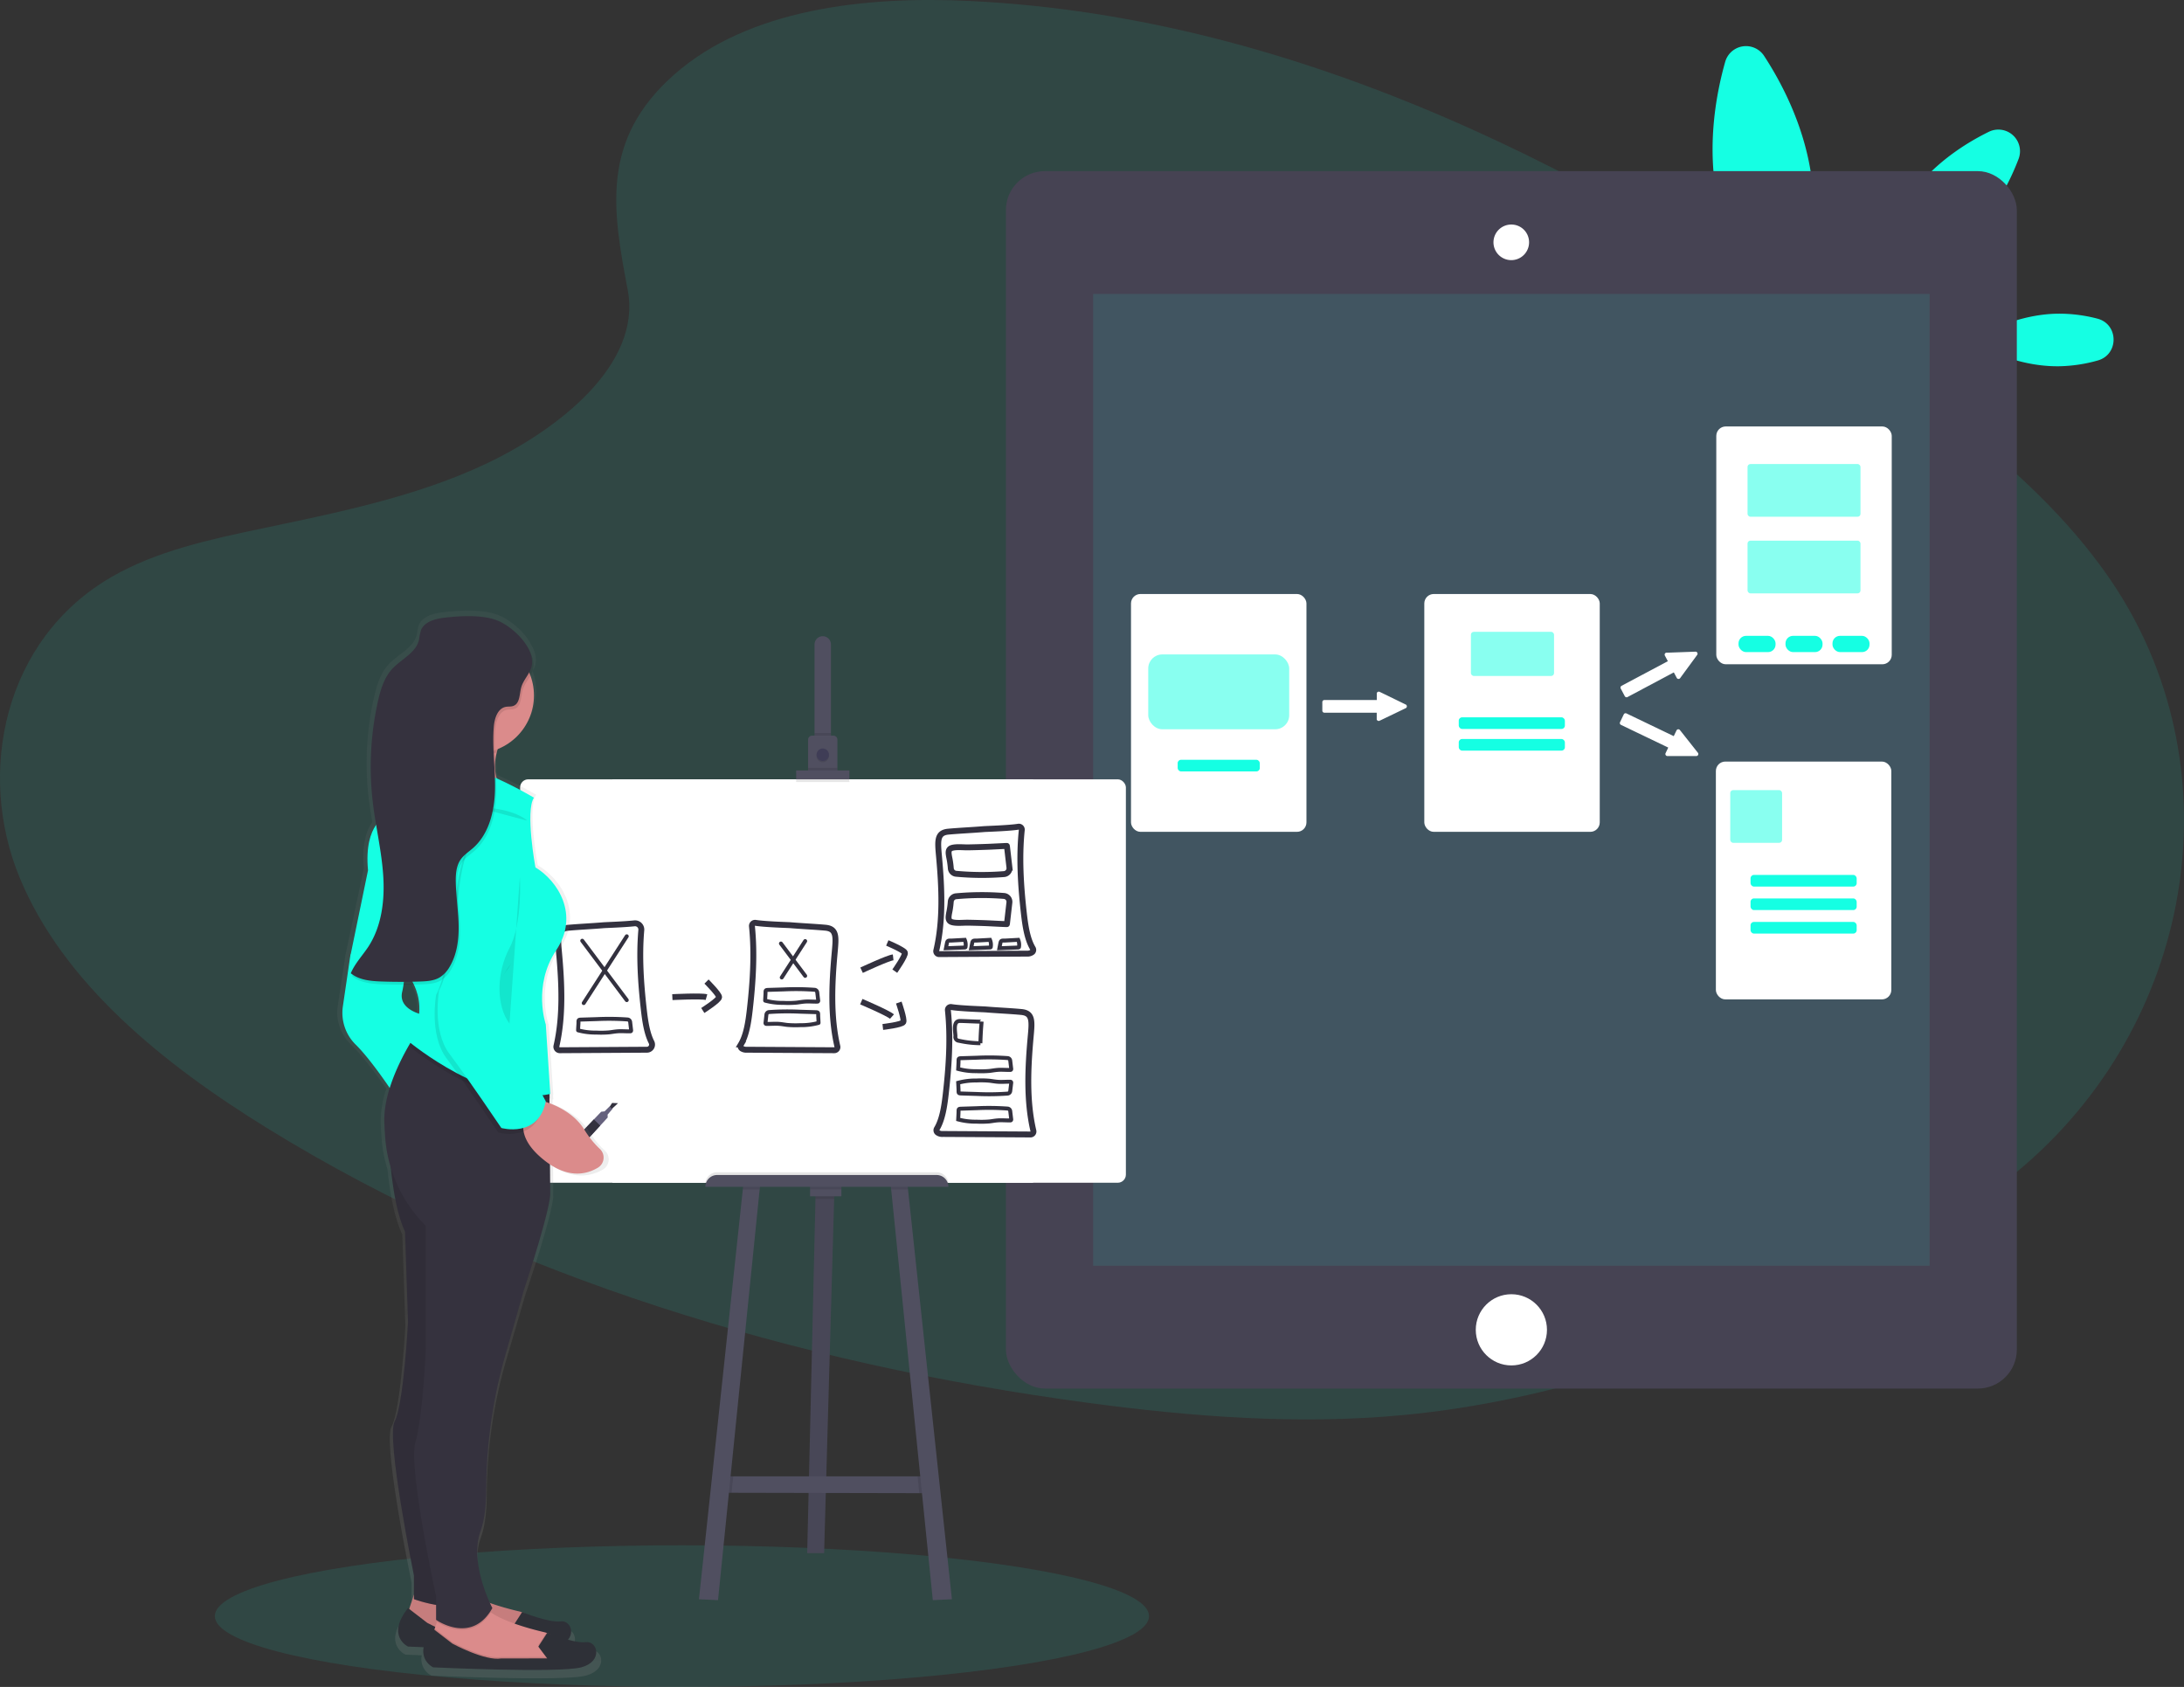 <svg id="a6f4e524-a1b8-434a-a0ca-43acb27f4769" data-name="Layer 1" xmlns="http://www.w3.org/2000/svg" xmlns:xlink="http://www.w3.org/1999/xlink" width="1110.46" height="857.68" viewBox="0 0 1110.46 857.68"><rect x="0" y="0" width="1110.46" height="857.68" fill="#333333" stroke="none"/><defs><linearGradient id="ed123d47-1cc8-43ee-8efc-264e01b6d696" x1="2277.26" y1="874.51" x2="2277.26" y2="331.66" gradientTransform="translate(-1992)" gradientUnits="userSpaceOnUse"><stop offset="0" stop-color="gray" stop-opacity="0.25"/><stop offset="0.54" stop-color="gray" stop-opacity="0.12"/><stop offset="1" stop-color="gray" stop-opacity="0.1"/></linearGradient></defs><title>prototyping process</title><ellipse cx="346.73" cy="821.68" rx="237.5" ry="36" fill="#15ffe3" opacity="0.1"/><path d="M387.66,59C425.33,25.8,484.47,19,538.31,21.68,707.39,30,860,110.67,992.05,201.94c47.8,33.05,94.86,68.65,125.88,114.16,63.16,92.62,44.42,220.94-43.4,297.24-29.88,26-66.1,45.87-103.28,63.51-66.12,31.37-137.46,56.55-212.5,63.72-53.51,5.11-107.68.95-160.88-6.18-148.64-19.92-294.54-64-416.82-139.37C127.42,562,76.87,520.86,54.76,467.37s-8-121.27,46.81-152.92c22.65-13.1,49.73-19,76.24-24.57,39-8.17,78.68-16.23,113.9-32.84,36.37-17.17,79.44-50.36,72.24-88.34C356.22,127.93,350,92.14,387.66,59Z" transform="translate(-44.77 -21.16)" fill="#15ffe3" opacity="0.1"/><path d="M965.6,109.62c6.76,44.56-12.05,84.37-12.05,84.37S923.78,161.56,917,117c-3.79-25,.46-48.48,4.92-64.3a11,11,0,0,1,19.89-3C950.78,63.46,961.81,84.63,965.6,109.62Z" transform="translate(-44.77 -21.16)" fill="#15ffe3"/><path d="M1091.3,180.64a76.91,76.91,0,0,1,19.85,2.51c10.91,2.8,11.08,18.25.23,21.29a77.15,77.15,0,0,1-19.79,2.94c-24.53.27-44.56-12.89-44.56-12.89S1066.77,180.91,1091.3,180.64Z" transform="translate(-44.77 -21.16)" fill="#15ffe3"/><path d="M1022.32,112.9c-22.83,25.09-27.66,57.88-27.66,57.88s32.18-7.9,55-33c10.58-11.63,17.3-24.91,21.46-35.81A11,11,0,0,0,1056,88.17C1045.48,93.34,1032.9,101.27,1022.32,112.9Z" transform="translate(-44.77 -21.16)" fill="#15ffe3"/><rect x="511.46" y="87.01" width="514" height="618.97" rx="19.8" fill="#464353"/><rect x="555.8" y="149.45" width="425.32" height="494.09" fill="#15ffe3" opacity="0.1"/><circle cx="768.46" cy="676.12" r="18.1" fill="#fff"/><path d="M813.23,152.92a8.55,8.55,0,1,1,8.55-8.55A8.57,8.57,0,0,1,813.23,152.92Z" transform="translate(-44.77 -21.16)" fill="#fff"/><path d="M813.23,136.32a8.05,8.05,0,1,1-8.05,8.05,8.06,8.06,0,0,1,8.05-8.05m0-1a9.05,9.05,0,1,0,9,9.05,9,9,0,0,0-9-9.05Z" transform="translate(-44.77 -21.16)" fill="#fff"/><rect x="575.56" y="302.51" width="88.21" height="119.92" rx="4.3" fill="#fff" stroke="#fff" stroke-miterlimit="10"/><rect x="583.83" y="332.73" width="71.67" height="38.05" rx="7.14" fill="#15ffe3" opacity="0.5"/><rect x="598.79" y="386.3" width="41.75" height="5.91" rx="1.69" fill="#15ffe3"/><rect x="724.69" y="302.51" width="88.21" height="119.92" rx="4.3" fill="#fff" stroke="#fff" stroke-miterlimit="10"/><rect x="747.89" y="321.24" width="42.27" height="22.44" rx="1.46" fill="#15ffe3" opacity="0.5"/><rect x="741.71" y="364.71" width="53.96" height="5.91" rx="1.69" fill="#15ffe3"/><rect x="741.71" y="375.73" width="53.96" height="5.91" rx="1.69" fill="#15ffe3"/><rect x="873.15" y="217.32" width="88.21" height="119.92" rx="4.3" fill="#fff" stroke="#fff" stroke-miterlimit="10"/><rect x="888.54" y="235.93" width="57.43" height="26.8" rx="1.46" fill="#15ffe3" opacity="0.5"/><rect x="888.54" y="274.88" width="57.43" height="26.8" rx="1.46" fill="#15ffe3" opacity="0.5"/><rect x="883.95" y="323.28" width="18.84" height="8.27" rx="3.83" fill="#15ffe3"/><rect x="907.84" y="323.28" width="18.84" height="8.27" rx="3.83" fill="#15ffe3"/><rect x="931.73" y="323.28" width="18.84" height="8.27" rx="3.83" fill="#15ffe3"/><rect x="872.94" y="387.7" width="88.21" height="119.92" rx="4.3" fill="#fff" stroke="#fff" stroke-miterlimit="10"/><rect x="879.75" y="401.72" width="26.36" height="26.8" rx="1.46" fill="#15ffe3" opacity="0.5"/><rect x="890.07" y="444.84" width="53.96" height="5.91" rx="1.69" fill="#15ffe3"/><rect x="890.07" y="456.79" width="53.96" height="5.91" rx="1.69" fill="#15ffe3"/><rect x="890.07" y="468.74" width="53.96" height="5.91" rx="1.69" fill="#15ffe3"/><path d="M759.29,380.77l-1.35.65L747,386.68l-1,.47a.54.54,0,0,1-.73-.29.59.59,0,0,1,0-.2v-3.11a.53.53,0,0,0-.53-.53H718.15a.54.54,0,0,1-.54-.53V378.1a.54.54,0,0,1,.54-.53h26.62a.54.54,0,0,0,.53-.54v-3.18a.65.65,0,0,1,0-.2.54.54,0,0,1,.73-.28l1,.47,10.91,5.31,1.35.66A.53.53,0,0,1,759.29,380.77Z" transform="translate(-44.77 -21.16)" fill="#fff" stroke="#fff" stroke-miterlimit="10"/><path d="M907.32,353.8l-.88,1.21-7.16,9.76-.63.87a.55.55,0,0,1-.78.09.48.48,0,0,1-.12-.16l-1.46-2.74a.55.55,0,0,0-.73-.23l-23.5,12.51a.53.53,0,0,1-.72-.22L869.28,371a.53.53,0,0,1,.22-.72L893,357.79a.53.53,0,0,0,.22-.72l-1.49-2.81a.35.35,0,0,1-.06-.19.52.52,0,0,1,.51-.59l1.07,0,12.12-.44,1.5-.05A.53.53,0,0,1,907.32,353.8Z" transform="translate(-44.77 -21.16)" fill="#fff" stroke="#fff" stroke-miterlimit="10"/><path d="M907.24,405.06h-1.49l-12.11,0h-1.07a.53.53,0,0,1-.53-.57.45.45,0,0,1,.05-.19l1.34-2.81a.53.53,0,0,0-.25-.71l-24-11.52a.54.54,0,0,1-.25-.72l1.9-3.95a.52.52,0,0,1,.71-.25l24,11.53a.55.55,0,0,0,.72-.25l1.38-2.87a.52.52,0,0,1,.89-.1l.67.83,7.53,9.52.93,1.18A.53.53,0,0,1,907.24,405.06Z" transform="translate(-44.77 -21.16)" fill="#fff" stroke="#fff" stroke-miterlimit="10"/><polygon points="424.19 606.65 424.11 609.58 419.01 789.65 410.43 789.65 414.64 609.58 414.72 606.2 424.19 606.65" fill="#504f60"/><polygon points="424.19 606.65 424.11 609.58 419.01 789.65 410.43 789.65 414.64 609.58 414.72 606.2 424.19 606.65" opacity="0.1"/><polygon points="473.84 759.19 467.42 759.17 371.97 758.97 366.89 758.96 369.59 750.61 473.16 750.61 473.84 759.19" fill="#504f60"/><polygon points="424.19 606.65 424.11 609.58 414.64 609.58 414.72 606.2 424.19 606.65" opacity="0.1"/><rect x="411.9" y="602.25" width="15.91" height="5.98" fill="#504f60"/><polygon points="372.82 750.61 371.97 758.97 366.89 758.96 369.59 750.61 372.82 750.61" opacity="0.1"/><polygon points="386.52 602.14 386.25 604.73 365.08 813.56 355.38 813.11 377.69 604.73 377.94 602.36 386.52 602.14" fill="#504f60"/><polygon points="473.84 759.19 467.42 759.17 466.55 750.61 473.16 750.61 473.84 759.19" opacity="0.1"/><polygon points="484 813.11 474.29 813.56 453.12 604.73 452.86 602.14 461.43 602.36 461.68 604.73 484 813.11" fill="#504f60"/><rect x="311.38" y="396.23" width="213.91" height="205.11" fill="#fff"/><rect x="264.46" y="396.23" width="308" height="205.11" rx="4.13" fill="#fff"/><path d="M467.27,348.8v49.53h-8.34V348.8a4.17,4.17,0,1,1,8.34,0Z" transform="translate(-44.77 -21.16)" fill="#504f60"/><rect x="414.16" y="372.66" width="8.35" height="4.51" opacity="0.1"/><path d="M470.55,397.2v16.36H455.66V397.2a2,2,0,0,1,2-2h10.83A2,2,0,0,1,470.55,397.2Z" transform="translate(-44.77 -21.16)" fill="#504f60"/><circle cx="418.33" cy="384.39" r="3.16" opacity="0.1"/><circle cx="418.33" cy="383.71" r="3.16" fill="#3f3d56"/><rect x="410.89" y="390.37" width="14.89" height="2.03" opacity="0.1"/><rect x="404.79" y="393.08" width="27.08" height="4.51" opacity="0.1"/><rect x="404.79" y="391.72" width="27.08" height="4.51" fill="#504f60"/><path d="M364.63,596H476.21a6,6,0,0,1,6,6v0a0,0,0,0,1,0,0H358.65a0,0,0,0,1,0,0v0A6,6,0,0,1,364.63,596Z" opacity="0.1"/><polygon points="377.94 602.36 386.52 602.14 386.25 604.73 377.69 604.73 377.94 602.36" opacity="0.1"/><rect x="411.9" y="602.25" width="15.91" height="2.48" opacity="0.1"/><polygon points="461.68 604.73 453.12 604.73 452.86 602.14 461.43 602.36 461.68 604.73" opacity="0.1"/><path d="M364.63,597.4H476.21a6,6,0,0,1,6,6v0a0,0,0,0,1,0,0H358.65a0,0,0,0,1,0,0v0a6,6,0,0,1,6-6Z" fill="#504f60"/><path d="M562.59,441.48a1.49,1.49,0,0,1,1.71,1.64c-1.45,14-.52,28.34,1.05,42.31.73,6.39,1.72,13.15,4.55,17.89a1.51,1.51,0,0,1-.2,1.86,4,4,0,0,1-2.78.83l-44.63.25a1.49,1.49,0,0,1-1.46-1.84c3.59-15.3,2.82-32,1.38-47.87-.71-7.81-1.12-12,4.71-12.55,6-.54,12-.79,18-1.29C546.36,442.59,557.9,442.25,562.59,441.48Z" transform="translate(-44.77 -21.16)" fill="#fff" stroke="#33313f" stroke-miterlimit="10" stroke-width="3"/><path d="M528.44,533.17a1.49,1.49,0,0,0-1.71,1.64c1.45,14,.52,28.34-1.06,42.31-.72,6.39-1.71,13.15-4.54,17.9a1.49,1.49,0,0,0,.2,1.85,4,4,0,0,0,2.78.83l44.63.26a1.51,1.51,0,0,0,1.46-1.85c-3.59-15.3-2.82-32-1.38-47.87.71-7.81,1.12-12-4.71-12.55s-12-.79-18-1.29C544.67,534.28,533.13,533.94,528.44,533.17Z" transform="translate(-44.77 -21.16)" fill="#fff" stroke="#33313f" stroke-miterlimit="10" stroke-width="3"/><path d="M541.55,558.93a132.37,132.37,0,0,1,15.56.19,1.47,1.47,0,0,1,1.32,1.3l.49,4.09a.58.58,0,0,1-.12.53.55.55,0,0,1-.38.1c-2.18.06-4.36-.19-6.53,0-1.35.11-2.69.37-4,.52a47.75,47.75,0,0,1-6.66.12,33.56,33.56,0,0,1-9.27-1.14s.18-3.39.18-3.71c0-1.58-.05-1.72,1.58-1.76Z" transform="translate(-44.77 -21.16)" fill="none" stroke="#33313f" stroke-linecap="round" stroke-miterlimit="10" stroke-width="2"/><path d="M541.55,577.37a130.24,130.24,0,0,0,15.56-.2,1.47,1.47,0,0,0,1.32-1.3l.49-4.08a.6.6,0,0,0-.12-.54.55.55,0,0,0-.38-.1c-2.18-.06-4.36.2-6.53,0-1.35-.1-2.69-.36-4-.51a46.26,46.26,0,0,0-6.66-.12,33.56,33.56,0,0,0-9.27,1.14s.18,3.38.18,3.71c0,1.58-.05,1.71,1.58,1.76Z" transform="translate(-44.77 -21.16)" fill="none" stroke="#33313f" stroke-linecap="round" stroke-miterlimit="10" stroke-width="2"/><path d="M541.55,584.59a130.24,130.24,0,0,1,15.56.2,1.47,1.47,0,0,1,1.32,1.3l.49,4.08a.6.6,0,0,1-.12.54.55.55,0,0,1-.38.1c-2.18.06-4.36-.2-6.53,0-1.35.1-2.69.37-4,.52a47.75,47.75,0,0,1-6.66.11,33.55,33.55,0,0,1-9.27-1.13s.18-3.39.18-3.72c0-1.58-.05-1.71,1.58-1.75Z" transform="translate(-44.77 -21.16)" fill="none" stroke="#33313f" stroke-linecap="round" stroke-miterlimit="10" stroke-width="2"/><path d="M548.12,499a6.61,6.61,0,0,1,.44,3.48.52.52,0,0,1-.07.27.54.54,0,0,1-.42.15l-9.5.37s.53-2.8.6-3c.33-1.14,1.16-.84,2.23-.9Z" transform="translate(-44.77 -21.16)" fill="#fff" stroke="#33313f" stroke-linecap="round" stroke-miterlimit="10" stroke-width="2"/><path d="M562.47,499a6.61,6.61,0,0,1,.43,3.48.51.51,0,0,1-.06.27.56.56,0,0,1-.42.15l-9.51.37s.54-2.8.61-3c.32-1.14,1.15-.84,2.23-.9Z" transform="translate(-44.77 -21.16)" fill="#fff" stroke="#33313f" stroke-linecap="round" stroke-miterlimit="10" stroke-width="2"/><path d="M556.74,451.26l1.28,11a3,3,0,0,1-2.73,3.31,142.81,142.81,0,0,1-24.38-.16,3,3,0,0,1-2.71-2.86,42.69,42.69,0,0,0-.86-5.83c-.33-2-.69-3.93,1.67-4.52s5.59-.17,8.17-.22q4.64-.09,9.25-.26C547.29,451.72,556.74,451.21,556.74,451.26Z" transform="translate(-44.77 -21.16)" fill="none" stroke="#33313f" stroke-miterlimit="10" stroke-width="3"/><path d="M556.74,491,558,480a3,3,0,0,0-2.73-3.31,143.84,143.84,0,0,0-24.38.15,3,3,0,0,0-2.71,2.87,42.69,42.69,0,0,1-.86,5.83c-.33,2-.69,3.93,1.67,4.52s5.59.17,8.17.22c3.09.06,6.17.14,9.25.26C547.29,490.57,556.74,491.08,556.74,491Z" transform="translate(-44.77 -21.16)" fill="none" stroke="#33313f" stroke-miterlimit="10" stroke-width="3"/><path d="M543.89,540.57q-.5,5.49-.63,11a52.07,52.07,0,0,1-10.91-1.25,1.93,1.93,0,0,1-1.79-2.36c-.07-2.28-1.27-7.37,1.94-7.69C533.46,540.17,543.88,540.75,543.89,540.57Z" transform="translate(-44.77 -21.16)" fill="none" stroke="#33313f" stroke-linecap="round" stroke-miterlimit="10" stroke-width="2"/><path d="M367.32,490.61a3.19,3.19,0,0,1,3.52,3.47c-1.15,13.31-.24,26.94,1.26,40.21.67,5.9,1.56,12.11,3.92,16.76a2.62,2.62,0,0,1-2.32,3.82h0l-44.28.26a1.76,1.76,0,0,1-1.73-2.14c3.51-15.22,2.74-31.84,1.31-47.58-.72-7.81-1.12-12,4.7-12.55,6-.53,12-.78,17.95-1.29C352.92,491.47,362,491.19,367.32,490.61Z" transform="translate(-44.77 -21.16)" fill="#fff" stroke="#33313f" stroke-linecap="round" stroke-miterlimit="10" stroke-width="3"/><path d="M428.92,490.36a1.59,1.59,0,0,0-1.82,1.76c1.43,13.93.5,28.25-1.07,42.17-.72,6.39-1.71,13.12-4.53,17.87a1.58,1.58,0,0,0,.42,2.07,4.19,4.19,0,0,0,2.54.64l44.51.26a1.6,1.6,0,0,0,1.55-2c-3.55-15.27-2.79-31.95-1.35-47.75.71-7.81,1.12-12-4.7-12.55-6-.53-12-.78-18-1.29C445,491.45,433.7,491.12,428.92,490.36Z" transform="translate(-44.77 -21.16)" fill="#fff" stroke="#33313f" stroke-miterlimit="10" stroke-width="3"/><line x1="296.04" y1="478.29" x2="318.68" y2="508.49" fill="#fff" stroke="#33313f" stroke-linecap="round" stroke-miterlimit="10" stroke-width="2"/><line x1="318.68" y1="476.03" x2="296.79" y2="510" fill="#fff" stroke="#33313f" stroke-linecap="round" stroke-miterlimit="10" stroke-width="2"/><line x1="397.07" y1="479.71" x2="409.4" y2="496.16" fill="#fff" stroke="#33313f" stroke-linecap="round" stroke-miterlimit="10" stroke-width="2"/><line x1="409.4" y1="478.47" x2="397.48" y2="496.98" fill="#fff" stroke="#33313f" stroke-linecap="round" stroke-miterlimit="10" stroke-width="2"/><path d="M348.29,539.3a132.56,132.56,0,0,1,15.57.19,1.49,1.49,0,0,1,1.32,1.3l.48,4.09a.63.63,0,0,1-.11.54.7.7,0,0,1-.38.1c-2.18.06-4.37-.2-6.54,0-1.35.1-2.68.36-4,.51a47.72,47.72,0,0,1-6.66.12,33.44,33.44,0,0,1-9.26-1.14c-.06,0,.18-3.38.18-3.71,0-1.58-.06-1.71,1.57-1.76Z" transform="translate(-44.77 -21.16)" fill="none" stroke="#33313f" stroke-linecap="round" stroke-miterlimit="10" stroke-width="2"/><path d="M443.41,524.2a130.43,130.43,0,0,1,15.57.2,1.47,1.47,0,0,1,1.32,1.3l.48,4.08a.63.63,0,0,1-.11.54.56.56,0,0,1-.38.1c-2.18.06-4.37-.2-6.54,0-1.35.1-2.68.37-4,.51a46.26,46.26,0,0,1-6.66.12,33.56,33.56,0,0,1-9.27-1.14c-.05,0,.18-3.38.18-3.71,0-1.58-.05-1.71,1.58-1.76Z" transform="translate(-44.77 -21.16)" fill="none" stroke="#33313f" stroke-linecap="round" stroke-miterlimit="10" stroke-width="2"/><path d="M451.34,535.53a132.39,132.39,0,0,0-15.56.19,1.47,1.47,0,0,0-1.32,1.3L434,541.1a.57.57,0,0,0,.11.54.55.55,0,0,0,.38.1c2.18.06,4.36-.19,6.54,0,1.35.1,2.68.37,4,.52a49.33,49.33,0,0,0,6.66.12,33.47,33.47,0,0,0,9.27-1.14c.05,0-.18-3.39-.18-3.71,0-1.59.06-1.72-1.57-1.76Z" transform="translate(-44.77 -21.16)" fill="none" stroke="#33313f" stroke-linecap="round" stroke-miterlimit="10" stroke-width="2"/><path d="M386.63,528.13s14.71-.75,17.35,0" transform="translate(-44.77 -21.16)" fill="none" stroke="#33313f" stroke-miterlimit="10" stroke-width="3"/><path d="M404,520.21s6.41,6.41,6.41,7.92-8.3,6.79-8.3,6.79" transform="translate(-44.77 -21.16)" fill="none" stroke="#33313f" stroke-miterlimit="10" stroke-width="3"/><path d="M482.84,514.45s13.33-6.24,16.06-6.54" transform="translate(-44.77 -21.16)" fill="none" stroke="#33313f" stroke-miterlimit="10" stroke-width="3"/><path d="M495.92,500.58s8.35,3.52,8.92,4.91-5.12,9.42-5.12,9.42" transform="translate(-44.77 -21.16)" fill="none" stroke="#33313f" stroke-miterlimit="10" stroke-width="3"/><path d="M482.7,530.43s13.55,5.75,15.6,7.59" transform="translate(-44.77 -21.16)" fill="none" stroke="#33313f" stroke-miterlimit="10" stroke-width="3"/><path d="M501.76,530.89s3,8.57,2.3,9.93-10.43,2.48-10.43,2.48" transform="translate(-44.77 -21.16)" fill="none" stroke="#33313f" stroke-miterlimit="10" stroke-width="3"/><path d="M535.29,499a6.61,6.61,0,0,1,.43,3.48.51.51,0,0,1-.06.27.56.56,0,0,1-.42.15l-9.51.37s.54-2.8.61-3c.32-1.14,1.16-.84,2.23-.9Z" transform="translate(-44.77 -21.16)" fill="#fff" stroke="#33313f" stroke-linecap="round" stroke-miterlimit="10" stroke-width="2"/><polygon points="310.87 564.02 314.23 560.89 311.23 560.77 309.66 563.18 310.87 564.02" fill="#33313f"/><polygon points="286.7 585.94 290.26 581.37 291.05 580.55 301.95 569.13 305.66 565.25 307.4 565.04 309.9 562.56 311.37 563.85 308.94 566.69 308.98 568.18 305.19 572.29 294.49 583.91 293.8 584.65 289.5 588.63 286.7 585.94" fill="#65617d"/><polygon points="291.05 580.55 301.95 569.13 305.19 572.29 294.49 583.91 291.05 580.55" fill="#33313f"/><path d="M352.27,606.11a48,48,0,0,1-8.19-10c-4.8-7.48-12.82-11.52-18.32-13.53l0-2.43.34-.07-.15-2.26.15,0-.39-6v-.05h0L323.73,542s-7.05-19.85,5.48-38.16.78-35.87-11-42.74c0,0-5.48-29-.78-35.87a203.68,203.68,0,0,0-19.68-9.95c-.11-.36-.2-.72-.29-1.1-.13-2.7-.3-5.4-.45-8.1a29.47,29.47,0,0,1,.77-4.16c.15-.57.32-1.14.5-1.73a29.78,29.78,0,0,0,19.15-27.61,29,29,0,0,0-1.86-10.24A12.87,12.87,0,0,0,317,359c.75-3.09-.1-6.39-1.86-9.52C312,342.7,304.17,336.35,298.49,334c-8.14-3.3-20.39-2.52-28.87-1.5-4.76.57-10.19,2.16-11.91,6.52-.63,1.6-.64,3.37-1.08,5-1.78,6.66-9.47,9.76-14.22,14.86-4.2,4.5-6,10.59-7.4,16.52a151.21,151.21,0,0,0-2.75,51.85c.48,4,1.12,7.95,1.8,11.91-2.86,4-5.44,11.07-4.26,23.35l-9.4,44.26-3.91,25.95s-2.35,10.68,7,19.84c6,5.84,13.25,15.71,17.72,22.1a52.45,52.45,0,0,0-2.85,17.59c.1,2.72.25,5.35.44,7.85a69.33,69.33,0,0,0,3,15.64c1.1,10.66,3.27,24.29,7.52,33l1.56,46.55s-2.35,42.74-7,51.13,10.17,79.37,10.17,79.37v9.92l-2.5,7.34-.63-.47c-11.74,14.5,0,19.84,0,19.84s3.2.15,8.31.35a9.36,9.36,0,0,0,5,10.34s66.53,3.05,78.28,0,8.61-13.74,2.34-13c-2.39.3-5.92-.33-9.37-1.22,3.65-4.25.73-10-3.93-9.46-6.26.76-20.35-4.78-20.35-4.78l-.07.09a10.5,10.5,0,0,0-1.38-.42,156.67,156.67,0,0,1-15.49-4.33c-3-6.43-10-23.71-5-37.11,2.26-6.06,3-14.12,3-21.94a249,249,0,0,1,10.31-69.66l9.39-32s13.31-38.93,14.09-49.61L326,614.13c11,7,19.75,4.9,25.33,1.63A6,6,0,0,0,352.27,606.11Zm-104.47-81c.27-1.12.49-2.34.68-3.63,1.84,0,3.69,0,5.53-.06a28.17,28.17,0,0,1,2.78,15C252.55,535.11,246.21,531.9,247.8,525.16Z" transform="translate(-44.77 -21.16)" fill="url(#ed123d47-1cc8-43ee-8efc-264e01b6d696)"/><path d="M255.24,832l-3,9,9.79,9.79,32.39,7.53,23.35-2.26-1.51-8.29h0a10,10,0,0,0-7.42-7.29c-9.6-2.26-27.9-7.4-31.75-14.55Z" transform="translate(-44.77 -21.16)" fill="#db8b8b"/><path d="M255.24,832l-3,9,9.79,9.79,32.39,7.53,23.35-2.26-1.51-8.29h0a10,10,0,0,0-7.42-7.29c-9.6-2.26-27.9-7.4-31.75-14.55Z" transform="translate(-44.77 -21.16)" opacity="0.1"/><path d="M310.23,853.8l-4.52-6,4.52-7s13.55,5.47,19.58,4.72,9,9.79-2.26,12.8-75.32,0-75.32,0-11.3-5.27,0-19.58l9.79,7.53s16.57,9,24.86,7.53Z" transform="translate(-44.77 -21.16)" fill="#2e3037"/><path d="M330.56,866.61l-23.35,2.26-32.39-7.54L265,851.54l.8-2.39,1.12-3.36,1.1-3.29,21.84-6a13.5,13.5,0,0,0,4.43,4.43c7.09,4.85,19.84,8.36,27.32,10.11.31.08.63.17.93.28a9.92,9.92,0,0,1,6.49,7Z" transform="translate(-44.77 -21.16)" fill="#db8b8b"/><path d="M330.56,866.61l-23.35,2.26-32.39-7.54L265,851.54l.8-2.39,9,6.91s16.58,9,24.86,7.53H323l-4.52-6,4.06-6.27a9.92,9.92,0,0,1,6.49,7Z" transform="translate(-44.77 -21.16)" opacity="0.1"/><path d="M323,864.35l-4.52-6,4.52-7s13.56,5.47,19.58,4.72,9,9.79-2.25,12.81-75.33,0-75.33,0-11.3-5.28,0-19.59l9.79,7.53s16.58,9,24.86,7.54Z" transform="translate(-44.77 -21.16)" fill="#2e3037"/><path d="M304.2,427.48s-36.15,3.76-30.88-11.3a27,27,0,0,0,1.11-13.3,36.91,36.91,0,0,0-6.38-15.32l33.89,5.27a42.32,42.32,0,0,0-4.59,10.88C293.31,419.7,304.2,427.48,304.2,427.48Z" transform="translate(-44.77 -21.16)" fill="#db8b8b"/><path d="M242.44,599.21s.75,32.39,8.28,48.21l1.51,45.94s-2.26,42.19-6.78,50.47,9.79,78.34,9.79,78.34v12.05s24.1,9,30.88-1.51l-6.78-89.63,3-124.28Z" transform="translate(-44.77 -21.16)" fill="#35323e"/><path d="M242.43,599.21s.75,32.39,8.28,48.21l1.51,45.94s-2.26,42.19-6.78,50.47,9.79,78.34,9.79,78.34v12.05s24.1,9,30.88-1.51l-6.78-89.63,3-124.28Z" transform="translate(-44.77 -21.16)" opacity="0.1"/><path d="M227.37,495.27l-4.52,12.05-3.76,25.61a22.65,22.65,0,0,0,6.78,19.58c9,9,21.09,27.87,21.09,27.87l14.31-42.93s-14.31-2.26-12-12.05,1.5-27.87,1.5-27.87Z" transform="translate(-44.77 -21.16)" fill="#15ffe3"/><path d="M294.32,840.91c-9.67,15.21-24.7,6.59-27.37,4.88l1.1-3.29,21.84-6A13.5,13.5,0,0,0,294.32,840.91Z" transform="translate(-44.77 -21.16)" opacity="0.1"/><path d="M324.54,628.59c-.76,10.54-13.56,49-13.56,49l-9,31.61A251.29,251.29,0,0,0,292,777.92c0,7.71-.71,15.67-2.88,21.65-6,16.57,6,39.17,6,39.17-10.54,18.83-28.62,6-28.62,6v-12S252.23,767.18,256,754.38s5.28-47.46,5.28-47.46V644.41a70.9,70.9,0,0,1-20.67-45c-.18-2.47-.33-5.06-.42-7.75-.61-17,11-36.92,15.54-44,1.1-1.72,1.78-2.68,1.78-2.68L324,571.36l.15.06,0,2.57,0,5.7Z" transform="translate(-44.77 -21.16)" fill="#35323e"/><path d="M301.94,392.83a42.32,42.32,0,0,0-4.59,10.88,29.42,29.42,0,0,1-22.92-.83,36.91,36.91,0,0,0-6.38-15.32Z" transform="translate(-44.77 -21.16)" opacity="0.1"/><circle cx="242.11" cy="353.59" r="29.38" fill="#db8b8b"/><path d="M324.54,579.63l-.33.06C292.63,586.18,253,553.27,253,553.27a38,38,0,0,0,2.74-5.61c1.1-1.72,1.78-2.68,1.78-2.68L324,571.36l.17,2.63Z" transform="translate(-44.77 -21.16)" opacity="0.1"/><path d="M316.25,426.73s-42.18-25.61-55.74-15.07l-18.83,24.1s-12.05,3.77-9.79,27.87l-9,43.69L250,514.1s15.82,15.06,3,36.91c0,0,39.92,33.14,71.56,26.36L322.28,542s-6.78-19.59,5.27-37.66.75-35.4-10.54-42.18C317,462.13,311.73,433.5,316.25,426.73Z" transform="translate(-44.77 -21.16)" fill="#15ffe3"/><path d="M318.51,580.38s15.82,3,23.35,15.07a46.86,46.86,0,0,0,7.89,9.85,6,6,0,0,1-.94,9.52c-6,3.6-15.72,5.81-28-4.31C299.68,593.19,318.51,580.38,318.51,580.38Z" transform="translate(-44.77 -21.16)" fill="#db8b8b"/><path d="M295.16,441s-15.06-1.51-18.83,37.66-9.79,48.2-9.79,48.2-3.77,20.34,5.27,32.39S298.17,597,298.17,597s18.84,5.28,22.6-13.56l-23.35-43.68s-3.76-15.07,5.27-25.61S318.51,433.5,295.16,441Z" transform="translate(-44.77 -21.16)" opacity="0.1"/><path d="M296.67,438.78s-15.07-1.51-18.83,37.66-9.79,48.2-9.79,48.2S264.28,545,273.32,557s26.36,37.66,26.36,37.66,18.83,5.28,22.6-13.55l-23.35-43.69s-3.77-15.07,5.27-25.61S320,431.24,296.67,438.78Z" transform="translate(-44.77 -21.16)" fill="#15ffe3"/><path d="M309.1,467s1.5,23.35-5.28,36.16-6.78,29.37,0,38.41" transform="translate(-44.77 -21.16)" opacity="0.1"/><path d="M312.86,438.4s-6-6-23.35-6.78-24.85-6-24.85-6" transform="translate(-44.77 -21.16)" opacity="0.1"/><path d="M271,336.79c-4.58.56-9.81,2.13-11.46,6.44-.61,1.58-.62,3.32-1.05,5-1.71,6.58-9.11,9.64-13.68,14.67-4,4.44-5.81,10.45-7.12,16.3A153.13,153.13,0,0,0,235,430.34c1.47,12.49,4.47,24.78,5.32,37.33s-.7,25.75-7.56,36.29c-3,4.54-6.84,8.52-8.93,13.51,4.32,3.5,10.28,4,15.84,4.19q9.72.33,19.44,0c3.4-.12,6.95-.34,9.88-2.06a15.31,15.31,0,0,0,5.19-5.56c3.7-6.29,4.64-13.85,4.48-21.15s-1.31-14.55-1.45-21.85c-.07-4,.24-8.2,2.53-11.46,1.65-2.35,4.16-3.93,6.31-5.84,8.07-7.14,10.83-18.6,11.1-29.37s-1.5-21.56-.59-32.29c.35-4.21,1.92-9.25,6.06-10.07,1.3-.26,2.69,0,3.93-.5,3.32-1.27,3-5.95,3.94-9.37,1.07-3.85,4.35-6.82,5.27-10.7,2.17-9.11-9.43-20-17-23.16C290.91,335,279.12,335.79,271,336.79Z" transform="translate(-44.77 -21.16)" opacity="0.1"/><path d="M270.21,335.29c-4.58.56-9.81,2.13-11.46,6.43a46,46,0,0,0-1,5c-1.71,6.58-9.12,9.64-13.69,14.68-4,4.43-5.81,10.44-7.12,16.3a153.33,153.33,0,0,0-2.64,51.17c1.47,12.49,4.47,24.79,5.31,37.33s-.69,25.75-7.55,36.29c-3,4.54-6.84,8.52-8.93,13.51,4.32,3.51,10.28,4,15.84,4.19q9.72.33,19.44,0c3.4-.12,6.95-.33,9.88-2.06a15.13,15.13,0,0,0,5.18-5.56c3.71-6.29,4.64-13.85,4.49-21.15s-1.32-14.55-1.45-21.85c-.07-4,.24-8.2,2.52-11.45,1.66-2.36,4.17-3.94,6.32-5.84,8.06-7.15,10.83-18.61,11.1-29.38s-1.51-21.56-.6-32.29c.36-4.2,1.93-9.25,6.06-10.06,1.31-.26,2.7,0,3.94-.51,3.32-1.27,3-5.94,3.94-9.37,1.06-3.85,4.34-6.81,5.27-10.69,2.17-9.12-9.43-20-17-23.17C290.15,333.51,278.37,334.28,270.21,335.29Z" transform="translate(-44.77 -21.16)" fill="#35323e"/></svg>